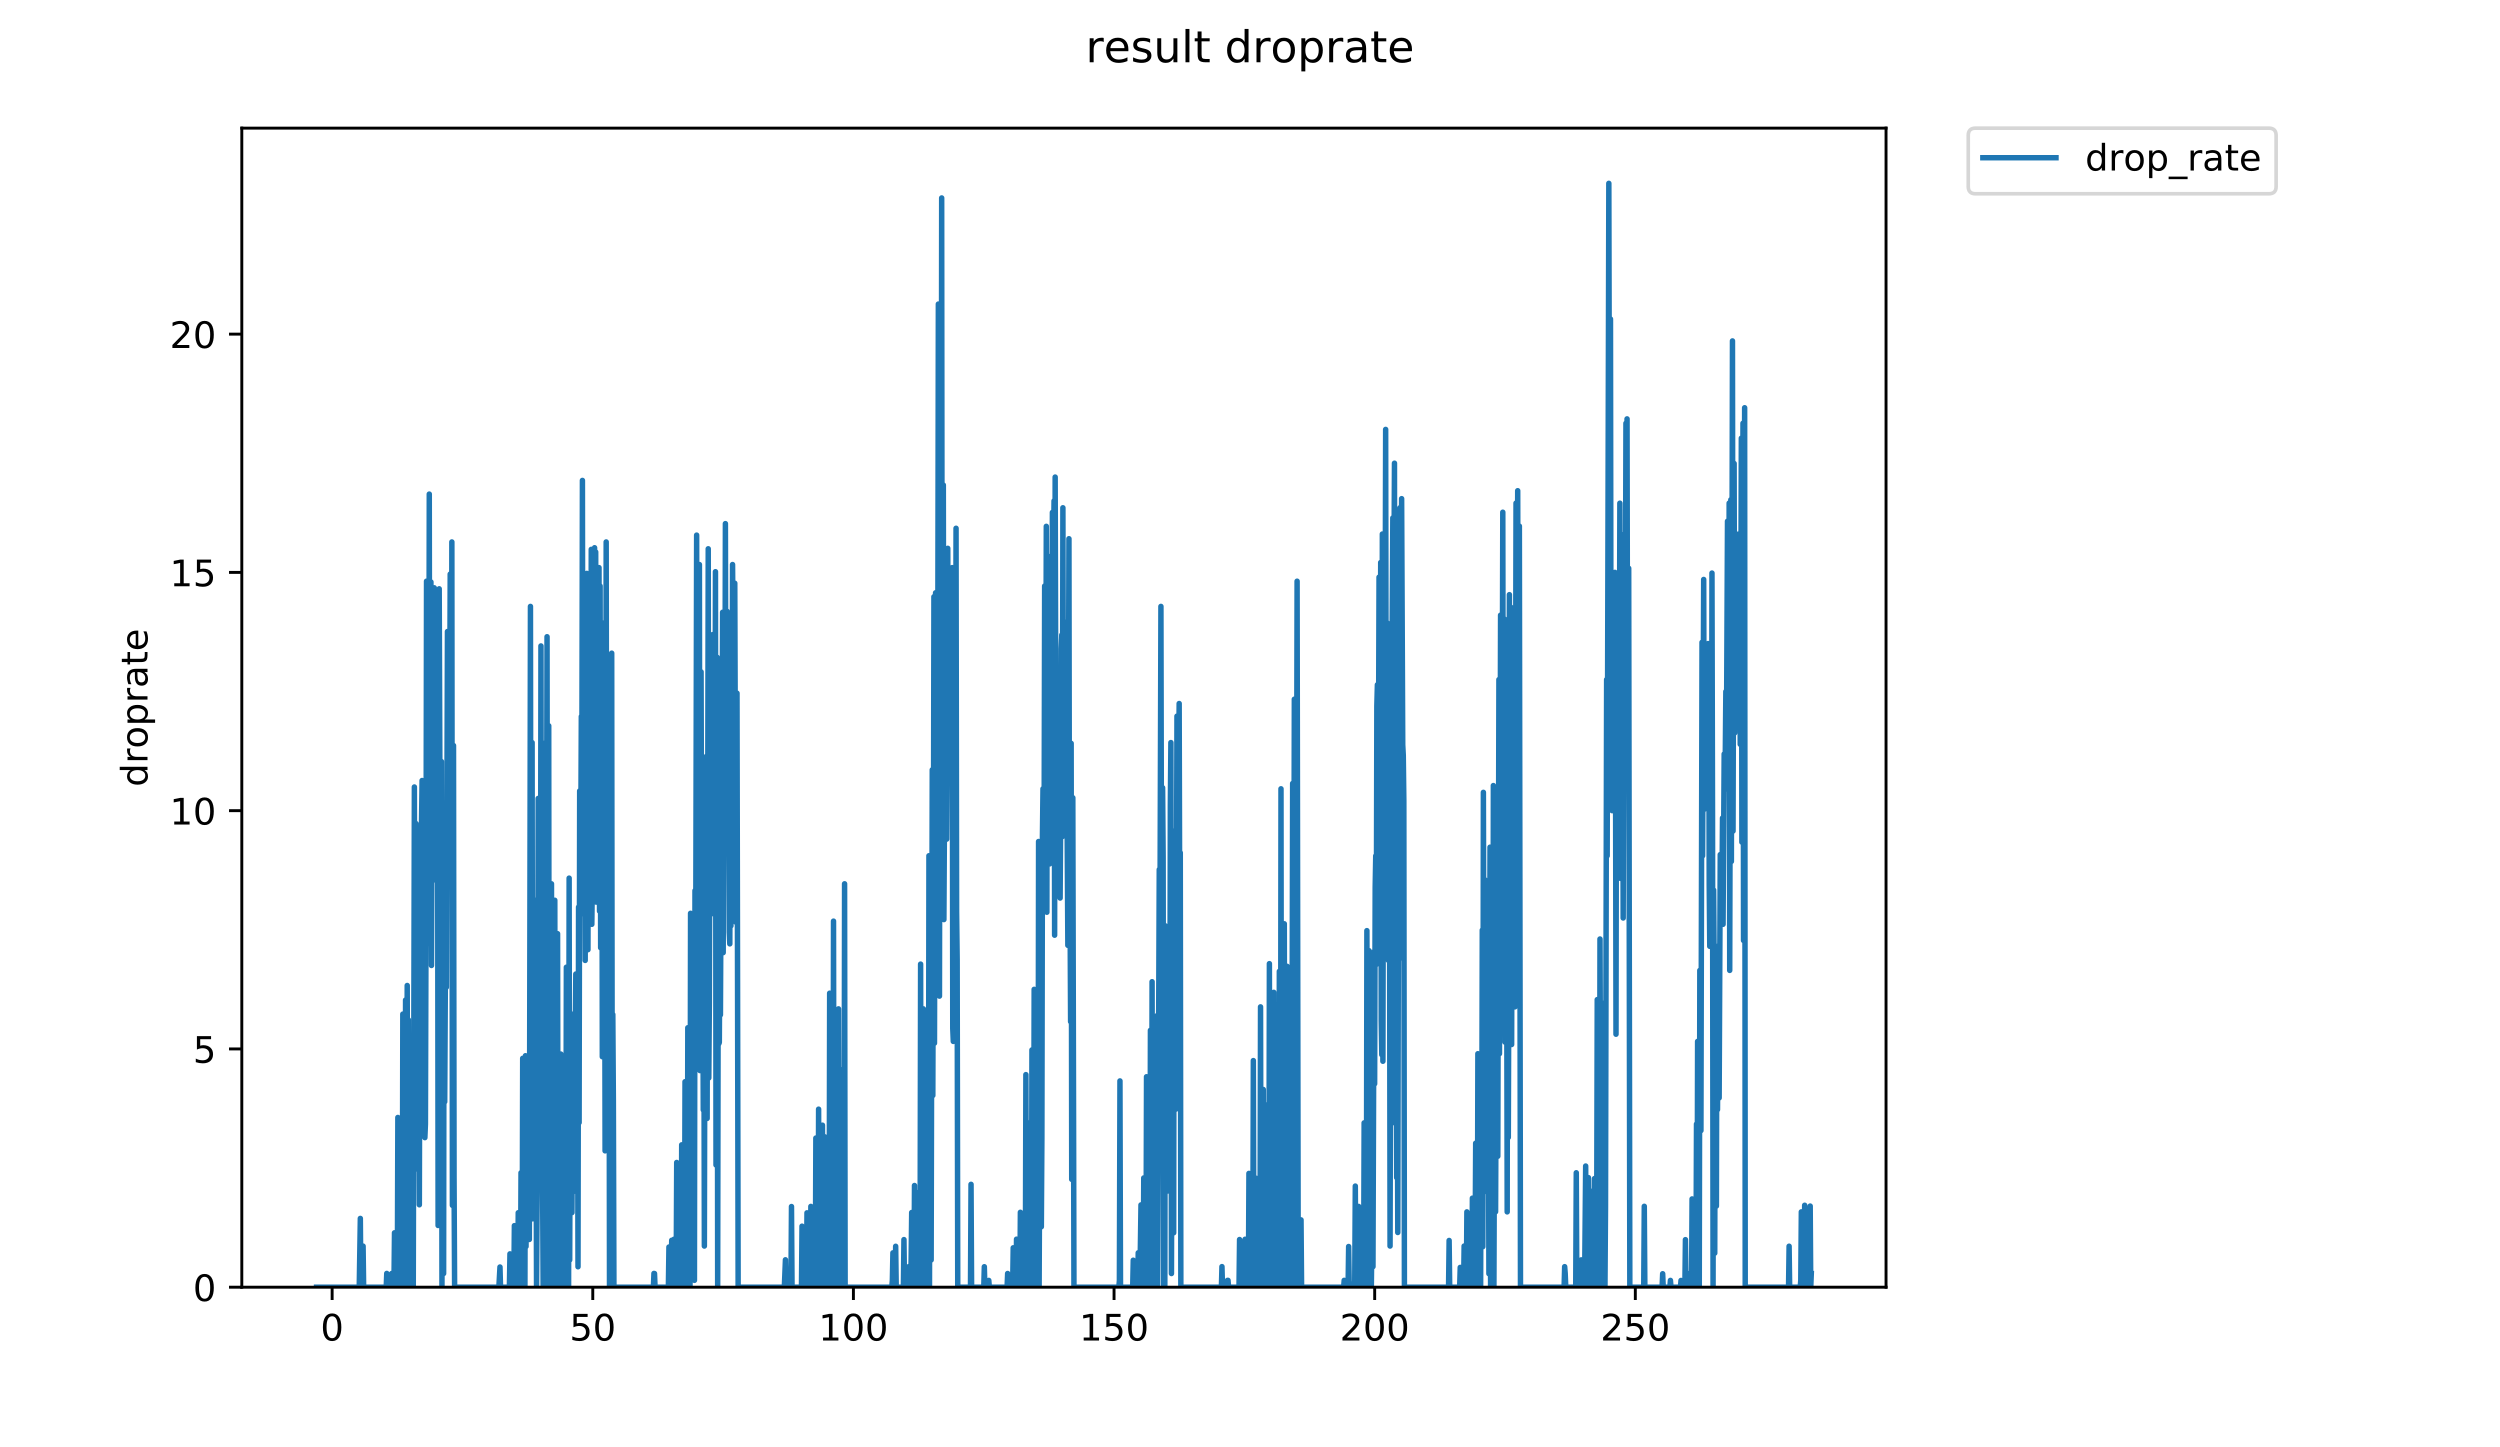 <?xml version="1.0" encoding="utf-8" standalone="no"?>
<!DOCTYPE svg PUBLIC "-//W3C//DTD SVG 1.1//EN"
  "http://www.w3.org/Graphics/SVG/1.1/DTD/svg11.dtd">
<!-- Created with matplotlib (https://matplotlib.org/) -->
<svg height="396pt" version="1.1" viewBox="0 0 684 396" width="684pt" xmlns="http://www.w3.org/2000/svg" xmlns:xlink="http://www.w3.org/1999/xlink">
 <defs>
  <style type="text/css">
*{stroke-linecap:butt;stroke-linejoin:round;}
  </style>
 </defs>
 <g id="figure_1">
  <g id="patch_1">
   <path d="M 0 396 
L 684 396 
L 684 0 
L 0 0 
z
" style="fill:#ffffff;"/>
  </g>
  <g id="axes_1">
   <g id="patch_2">
    <path d="M 66.159 352.174 
L 516.019 352.174 
L 516.019 35.062 
L 66.159 35.062 
z
" style="fill:#ffffff;"/>
   </g>
   <g id="matplotlib.axis_1">
    <g id="xtick_1">
     <g id="line2d_1">
      <defs>
       <path d="M 0 0 
L 0 3.5 
" id="mad76f41be4" style="stroke:#000000;stroke-width:0.8;"/>
      </defs>
      <g>
       <use style="stroke:#000000;stroke-width:0.8;" x="90.872" xlink:href="#mad76f41be4" y="352.174"/>
      </g>
     </g>
     <g id="text_1">
      <!-- 0 -->
      <defs>
       <path d="M 31.781 66.406 
Q 24.172 66.406 20.328 58.906 
Q 16.5 51.422 16.5 36.375 
Q 16.5 21.391 20.328 13.891 
Q 24.172 6.391 31.781 6.391 
Q 39.453 6.391 43.281 13.891 
Q 47.125 21.391 47.125 36.375 
Q 47.125 51.422 43.281 58.906 
Q 39.453 66.406 31.781 66.406 
z
M 31.781 74.219 
Q 44.047 74.219 50.516 64.516 
Q 56.984 54.828 56.984 36.375 
Q 56.984 17.969 50.516 8.266 
Q 44.047 -1.422 31.781 -1.422 
Q 19.531 -1.422 13.062 8.266 
Q 6.594 17.969 6.594 36.375 
Q 6.594 54.828 13.062 64.516 
Q 19.531 74.219 31.781 74.219 
z
" id="DejaVuSans-48"/>
      </defs>
      <g transform="translate(87.691 366.773)scale(0.1 -0.1)">
       <use xlink:href="#DejaVuSans-48"/>
      </g>
     </g>
    </g>
    <g id="xtick_2">
     <g id="line2d_2">
      <g>
       <use style="stroke:#000000;stroke-width:0.8;" x="162.183" xlink:href="#mad76f41be4" y="352.174"/>
      </g>
     </g>
     <g id="text_2">
      <!-- 50 -->
      <defs>
       <path d="M 10.797 72.906 
L 49.516 72.906 
L 49.516 64.594 
L 19.828 64.594 
L 19.828 46.734 
Q 21.969 47.469 24.109 47.828 
Q 26.266 48.188 28.422 48.188 
Q 40.625 48.188 47.75 41.5 
Q 54.891 34.812 54.891 23.391 
Q 54.891 11.625 47.562 5.094 
Q 40.234 -1.422 26.906 -1.422 
Q 22.312 -1.422 17.547 -0.641 
Q 12.797 0.141 7.719 1.703 
L 7.719 11.625 
Q 12.109 9.234 16.797 8.062 
Q 21.484 6.891 26.703 6.891 
Q 35.156 6.891 40.078 11.328 
Q 45.016 15.766 45.016 23.391 
Q 45.016 31 40.078 35.438 
Q 35.156 39.891 26.703 39.891 
Q 22.75 39.891 18.812 39.016 
Q 14.891 38.141 10.797 36.281 
z
" id="DejaVuSans-53"/>
      </defs>
      <g transform="translate(155.82 366.773)scale(0.1 -0.1)">
       <use xlink:href="#DejaVuSans-53"/>
       <use x="63.623" xlink:href="#DejaVuSans-48"/>
      </g>
     </g>
    </g>
    <g id="xtick_3">
     <g id="line2d_3">
      <g>
       <use style="stroke:#000000;stroke-width:0.8;" x="233.493" xlink:href="#mad76f41be4" y="352.174"/>
      </g>
     </g>
     <g id="text_3">
      <!-- 100 -->
      <defs>
       <path d="M 12.406 8.297 
L 28.516 8.297 
L 28.516 63.922 
L 10.984 60.406 
L 10.984 69.391 
L 28.422 72.906 
L 38.281 72.906 
L 38.281 8.297 
L 54.391 8.297 
L 54.391 0 
L 12.406 0 
z
" id="DejaVuSans-49"/>
      </defs>
      <g transform="translate(223.949 366.773)scale(0.1 -0.1)">
       <use xlink:href="#DejaVuSans-49"/>
       <use x="63.623" xlink:href="#DejaVuSans-48"/>
       <use x="127.246" xlink:href="#DejaVuSans-48"/>
      </g>
     </g>
    </g>
    <g id="xtick_4">
     <g id="line2d_4">
      <g>
       <use style="stroke:#000000;stroke-width:0.8;" x="304.803" xlink:href="#mad76f41be4" y="352.174"/>
      </g>
     </g>
     <g id="text_4">
      <!-- 150 -->
      <g transform="translate(295.259 366.773)scale(0.1 -0.1)">
       <use xlink:href="#DejaVuSans-49"/>
       <use x="63.623" xlink:href="#DejaVuSans-53"/>
       <use x="127.246" xlink:href="#DejaVuSans-48"/>
      </g>
     </g>
    </g>
    <g id="xtick_5">
     <g id="line2d_5">
      <g>
       <use style="stroke:#000000;stroke-width:0.8;" x="376.113" xlink:href="#mad76f41be4" y="352.174"/>
      </g>
     </g>
     <g id="text_5">
      <!-- 200 -->
      <defs>
       <path d="M 19.188 8.297 
L 53.609 8.297 
L 53.609 0 
L 7.328 0 
L 7.328 8.297 
Q 12.938 14.109 22.625 23.891 
Q 32.328 33.688 34.812 36.531 
Q 39.547 41.844 41.422 45.531 
Q 43.312 49.219 43.312 52.781 
Q 43.312 58.594 39.234 62.25 
Q 35.156 65.922 28.609 65.922 
Q 23.969 65.922 18.812 64.312 
Q 13.672 62.703 7.812 59.422 
L 7.812 69.391 
Q 13.766 71.781 18.938 73 
Q 24.125 74.219 28.422 74.219 
Q 39.75 74.219 46.484 68.547 
Q 53.219 62.891 53.219 53.422 
Q 53.219 48.922 51.531 44.891 
Q 49.859 40.875 45.406 35.406 
Q 44.188 33.984 37.641 27.219 
Q 31.109 20.453 19.188 8.297 
z
" id="DejaVuSans-50"/>
      </defs>
      <g transform="translate(366.57 366.773)scale(0.1 -0.1)">
       <use xlink:href="#DejaVuSans-50"/>
       <use x="63.623" xlink:href="#DejaVuSans-48"/>
       <use x="127.246" xlink:href="#DejaVuSans-48"/>
      </g>
     </g>
    </g>
    <g id="xtick_6">
     <g id="line2d_6">
      <g>
       <use style="stroke:#000000;stroke-width:0.8;" x="447.424" xlink:href="#mad76f41be4" y="352.174"/>
      </g>
     </g>
     <g id="text_6">
      <!-- 250 -->
      <g transform="translate(437.88 366.773)scale(0.1 -0.1)">
       <use xlink:href="#DejaVuSans-50"/>
       <use x="63.623" xlink:href="#DejaVuSans-53"/>
       <use x="127.246" xlink:href="#DejaVuSans-48"/>
      </g>
     </g>
    </g>
   </g>
   <g id="matplotlib.axis_2">
    <g id="ytick_1">
     <g id="line2d_7">
      <defs>
       <path d="M 0 0 
L -3.5 0 
" id="m92da57201c" style="stroke:#000000;stroke-width:0.8;"/>
      </defs>
      <g>
       <use style="stroke:#000000;stroke-width:0.8;" x="66.159" xlink:href="#m92da57201c" y="352.174"/>
      </g>
     </g>
     <g id="text_7">
      <!-- 0 -->
      <g transform="translate(52.796 355.973)scale(0.1 -0.1)">
       <use xlink:href="#DejaVuSans-48"/>
      </g>
     </g>
    </g>
    <g id="ytick_2">
     <g id="line2d_8">
      <g>
       <use style="stroke:#000000;stroke-width:0.8;" x="66.159" xlink:href="#m92da57201c" y="286.984"/>
      </g>
     </g>
     <g id="text_8">
      <!-- 5 -->
      <g transform="translate(52.796 290.783)scale(0.1 -0.1)">
       <use xlink:href="#DejaVuSans-53"/>
      </g>
     </g>
    </g>
    <g id="ytick_3">
     <g id="line2d_9">
      <g>
       <use style="stroke:#000000;stroke-width:0.8;" x="66.159" xlink:href="#m92da57201c" y="221.794"/>
      </g>
     </g>
     <g id="text_9">
      <!-- 10 -->
      <g transform="translate(46.434 225.593)scale(0.1 -0.1)">
       <use xlink:href="#DejaVuSans-49"/>
       <use x="63.623" xlink:href="#DejaVuSans-48"/>
      </g>
     </g>
    </g>
    <g id="ytick_4">
     <g id="line2d_10">
      <g>
       <use style="stroke:#000000;stroke-width:0.8;" x="66.159" xlink:href="#m92da57201c" y="156.604"/>
      </g>
     </g>
     <g id="text_10">
      <!-- 15 -->
      <g transform="translate(46.434 160.403)scale(0.1 -0.1)">
       <use xlink:href="#DejaVuSans-49"/>
       <use x="63.623" xlink:href="#DejaVuSans-53"/>
      </g>
     </g>
    </g>
    <g id="ytick_5">
     <g id="line2d_11">
      <g>
       <use style="stroke:#000000;stroke-width:0.8;" x="66.159" xlink:href="#m92da57201c" y="91.413"/>
      </g>
     </g>
     <g id="text_11">
      <!-- 20 -->
      <g transform="translate(46.434 95.213)scale(0.1 -0.1)">
       <use xlink:href="#DejaVuSans-50"/>
       <use x="63.623" xlink:href="#DejaVuSans-48"/>
      </g>
     </g>
    </g>
    <g id="text_12">
     <!-- droprate -->
     <defs>
      <path d="M 45.406 46.391 
L 45.406 75.984 
L 54.391 75.984 
L 54.391 0 
L 45.406 0 
L 45.406 8.203 
Q 42.578 3.328 38.25 0.953 
Q 33.938 -1.422 27.875 -1.422 
Q 17.969 -1.422 11.734 6.484 
Q 5.516 14.406 5.516 27.297 
Q 5.516 40.188 11.734 48.094 
Q 17.969 56 27.875 56 
Q 33.938 56 38.25 53.625 
Q 42.578 51.266 45.406 46.391 
z
M 14.797 27.297 
Q 14.797 17.391 18.875 11.75 
Q 22.953 6.109 30.078 6.109 
Q 37.203 6.109 41.297 11.75 
Q 45.406 17.391 45.406 27.297 
Q 45.406 37.203 41.297 42.844 
Q 37.203 48.484 30.078 48.484 
Q 22.953 48.484 18.875 42.844 
Q 14.797 37.203 14.797 27.297 
z
" id="DejaVuSans-100"/>
      <path d="M 41.109 46.297 
Q 39.594 47.172 37.812 47.578 
Q 36.031 48 33.891 48 
Q 26.266 48 22.188 43.047 
Q 18.109 38.094 18.109 28.812 
L 18.109 0 
L 9.078 0 
L 9.078 54.688 
L 18.109 54.688 
L 18.109 46.188 
Q 20.953 51.172 25.484 53.578 
Q 30.031 56 36.531 56 
Q 37.453 56 38.578 55.875 
Q 39.703 55.766 41.062 55.516 
z
" id="DejaVuSans-114"/>
      <path d="M 30.609 48.391 
Q 23.391 48.391 19.188 42.75 
Q 14.984 37.109 14.984 27.297 
Q 14.984 17.484 19.156 11.844 
Q 23.344 6.203 30.609 6.203 
Q 37.797 6.203 41.984 11.859 
Q 46.188 17.531 46.188 27.297 
Q 46.188 37.016 41.984 42.703 
Q 37.797 48.391 30.609 48.391 
z
M 30.609 56 
Q 42.328 56 49.016 48.375 
Q 55.719 40.766 55.719 27.297 
Q 55.719 13.875 49.016 6.219 
Q 42.328 -1.422 30.609 -1.422 
Q 18.844 -1.422 12.172 6.219 
Q 5.516 13.875 5.516 27.297 
Q 5.516 40.766 12.172 48.375 
Q 18.844 56 30.609 56 
z
" id="DejaVuSans-111"/>
      <path d="M 18.109 8.203 
L 18.109 -20.797 
L 9.078 -20.797 
L 9.078 54.688 
L 18.109 54.688 
L 18.109 46.391 
Q 20.953 51.266 25.266 53.625 
Q 29.594 56 35.594 56 
Q 45.562 56 51.781 48.094 
Q 58.016 40.188 58.016 27.297 
Q 58.016 14.406 51.781 6.484 
Q 45.562 -1.422 35.594 -1.422 
Q 29.594 -1.422 25.266 0.953 
Q 20.953 3.328 18.109 8.203 
z
M 48.688 27.297 
Q 48.688 37.203 44.609 42.844 
Q 40.531 48.484 33.406 48.484 
Q 26.266 48.484 22.188 42.844 
Q 18.109 37.203 18.109 27.297 
Q 18.109 17.391 22.188 11.75 
Q 26.266 6.109 33.406 6.109 
Q 40.531 6.109 44.609 11.75 
Q 48.688 17.391 48.688 27.297 
z
" id="DejaVuSans-112"/>
      <path d="M 34.281 27.484 
Q 23.391 27.484 19.188 25 
Q 14.984 22.516 14.984 16.5 
Q 14.984 11.719 18.141 8.906 
Q 21.297 6.109 26.703 6.109 
Q 34.188 6.109 38.703 11.406 
Q 43.219 16.703 43.219 25.484 
L 43.219 27.484 
z
M 52.203 31.203 
L 52.203 0 
L 43.219 0 
L 43.219 8.297 
Q 40.141 3.328 35.547 0.953 
Q 30.953 -1.422 24.312 -1.422 
Q 15.922 -1.422 10.953 3.297 
Q 6 8.016 6 15.922 
Q 6 25.141 12.172 29.828 
Q 18.359 34.516 30.609 34.516 
L 43.219 34.516 
L 43.219 35.406 
Q 43.219 41.609 39.141 45 
Q 35.062 48.391 27.688 48.391 
Q 23 48.391 18.547 47.266 
Q 14.109 46.141 10.016 43.891 
L 10.016 52.203 
Q 14.938 54.109 19.578 55.047 
Q 24.219 56 28.609 56 
Q 40.484 56 46.344 49.844 
Q 52.203 43.703 52.203 31.203 
z
" id="DejaVuSans-97"/>
      <path d="M 18.312 70.219 
L 18.312 54.688 
L 36.812 54.688 
L 36.812 47.703 
L 18.312 47.703 
L 18.312 18.016 
Q 18.312 11.328 20.141 9.422 
Q 21.969 7.516 27.594 7.516 
L 36.812 7.516 
L 36.812 0 
L 27.594 0 
Q 17.188 0 13.234 3.875 
Q 9.281 7.766 9.281 18.016 
L 9.281 47.703 
L 2.688 47.703 
L 2.688 54.688 
L 9.281 54.688 
L 9.281 70.219 
z
" id="DejaVuSans-116"/>
      <path d="M 56.203 29.594 
L 56.203 25.203 
L 14.891 25.203 
Q 15.484 15.922 20.484 11.062 
Q 25.484 6.203 34.422 6.203 
Q 39.594 6.203 44.453 7.469 
Q 49.312 8.734 54.109 11.281 
L 54.109 2.781 
Q 49.266 0.734 44.188 -0.344 
Q 39.109 -1.422 33.891 -1.422 
Q 20.797 -1.422 13.156 6.188 
Q 5.516 13.812 5.516 26.812 
Q 5.516 40.234 12.766 48.109 
Q 20.016 56 32.328 56 
Q 43.359 56 49.781 48.891 
Q 56.203 41.797 56.203 29.594 
z
M 47.219 32.234 
Q 47.125 39.594 43.094 43.984 
Q 39.062 48.391 32.422 48.391 
Q 24.906 48.391 20.391 44.141 
Q 15.875 39.891 15.188 32.172 
z
" id="DejaVuSans-101"/>
     </defs>
     <g transform="translate(40.354 215.236)rotate(-90)scale(0.1 -0.1)">
      <use xlink:href="#DejaVuSans-100"/>
      <use x="63.477" xlink:href="#DejaVuSans-114"/>
      <use x="104.559" xlink:href="#DejaVuSans-111"/>
      <use x="165.74" xlink:href="#DejaVuSans-112"/>
      <use x="229.217" xlink:href="#DejaVuSans-114"/>
      <use x="270.33" xlink:href="#DejaVuSans-97"/>
      <use x="331.609" xlink:href="#DejaVuSans-116"/>
      <use x="370.818" xlink:href="#DejaVuSans-101"/>
     </g>
    </g>
   </g>
   <g id="line2d_12">
    <path clip-path="url(#p22901d4801)" d="M 86.607 352.174 
L 98.288 352.174 
L 98.587 333.36 
L 98.741 352.174 
L 99.04 352.174 
L 99.19 348.411 
L 99.34 340.934 
L 99.491 352.174 
L 105.668 352.174 
L 105.817 348.411 
L 105.967 352.174 
L 106.269 352.174 
L 106.419 350.293 
L 106.569 352.174 
L 107.021 352.174 
L 107.171 348.433 
L 107.322 348.422 
L 107.474 352.174 
L 107.783 352.174 
L 107.934 337.295 
L 108.087 352.174 
L 108.703 352.174 
L 108.853 305.742 
L 109.003 352.174 
L 109.454 352.174 
L 109.606 322.584 
L 109.908 352.174 
L 110.058 352.174 
L 110.209 277.458 
L 110.36 352.174 
L 110.511 303.608 
L 110.662 316.735 
L 110.812 352.174 
L 110.963 273.609 
L 111.113 352.174 
L 111.263 337.231 
L 111.414 269.631 
L 111.564 352.174 
L 111.715 279.011 
L 111.864 350.301 
L 112.165 316.531 
L 112.316 301.885 
L 112.466 346.546 
L 112.617 344.724 
L 112.769 318.6 
L 112.919 352.174 
L 113.07 352.174 
L 113.373 215.321 
L 113.53 319.937 
L 113.832 225.338 
L 113.982 312.779 
L 114.132 312.779 
L 114.432 279.116 
L 114.582 279.116 
L 114.732 329.63 
L 114.883 264.13 
L 115.033 297.927 
L 115.184 292.401 
L 115.336 224.387 
L 115.486 213.551 
L 115.637 288.665 
L 115.787 236.031 
L 115.938 301.813 
L 116.244 311.256 
L 116.395 307.536 
L 116.547 255.458 
L 116.698 159.018 
L 116.848 215.425 
L 117.149 193.174 
L 117.3 230.586 
L 117.45 135.185 
L 117.6 258.24 
L 117.901 159.226 
L 118.055 264.154 
L 118.357 181.95 
L 118.508 198.24 
L 118.659 185.452 
L 118.809 160.825 
L 118.959 205.848 
L 119.109 166.985 
L 119.413 240.896 
L 119.565 190.821 
L 119.716 207.1 
L 119.866 335.29 
L 120.167 161.099 
L 120.467 244.935 
L 120.618 277.564 
L 120.768 208.345 
L 120.919 352.174 
L 121.07 235.864 
L 121.22 256.637 
L 121.37 348.438 
L 121.52 224.608 
L 121.67 301.45 
L 121.971 245.55 
L 122.122 270.104 
L 122.425 172.786 
L 122.577 233.647 
L 122.727 195.044 
L 122.877 192.486 
L 123.027 200.001 
L 123.177 157.073 
L 123.327 222.545 
L 123.477 235.696 
L 123.628 148.279 
L 123.778 329.791 
L 124.079 203.972 
L 124.229 322.159 
L 124.379 352.174 
L 136.489 352.174 
L 136.794 346.657 
L 136.945 352.174 
L 139.369 352.174 
L 139.524 343.057 
L 139.676 352.174 
L 140.582 352.174 
L 140.733 335.339 
L 141.036 352.174 
L 141.638 352.174 
L 141.791 331.802 
L 141.944 352.174 
L 142.4 352.174 
L 142.552 320.868 
L 142.704 352.174 
L 142.855 352.174 
L 143.008 289.562 
L 143.16 348.46 
L 143.314 352.174 
L 143.616 352.174 
L 143.767 288.847 
L 143.919 341.046 
L 144.224 307.726 
L 144.374 314.869 
L 144.525 313.004 
L 144.676 320.556 
L 144.827 339.117 
L 145.131 165.916 
L 145.282 300.096 
L 145.584 203.168 
L 145.734 333.468 
L 146.036 256.911 
L 146.19 330.169 
L 146.341 246.31 
L 146.492 333.601 
L 146.644 294.762 
L 146.795 352.174 
L 147.096 305.476 
L 147.248 218.451 
L 147.398 297.692 
L 147.701 225.88 
L 147.851 288.574 
L 148.004 176.733 
L 148.156 307.789 
L 148.307 298.159 
L 148.608 352.174 
L 148.76 283.455 
L 148.914 352.174 
L 149.22 203.272 
L 149.37 238.231 
L 149.522 246.61 
L 149.672 174.212 
L 149.824 324.315 
L 150.13 198.57 
L 150.281 352.174 
L 150.431 296.056 
L 150.583 309.396 
L 150.733 352.174 
L 150.884 241.809 
L 151.034 352.174 
L 151.185 333.575 
L 151.336 294.102 
L 151.492 352.174 
L 151.642 352.174 
L 151.793 246.31 
L 151.943 352.174 
L 152.094 352.174 
L 152.246 342.888 
L 152.397 352.174 
L 152.549 255.458 
L 152.699 352.174 
L 153.149 352.174 
L 153.449 288.391 
L 153.6 352.174 
L 154.054 352.174 
L 154.206 306.005 
L 154.359 352.174 
L 154.508 310.903 
L 154.658 352.174 
L 154.808 340.902 
L 154.959 264.633 
L 155.113 352.174 
L 155.264 315.029 
L 155.565 352.174 
L 155.716 240.26 
L 155.868 344.734 
L 156.022 293.576 
L 156.176 304.829 
L 156.329 291.745 
L 156.481 331.773 
L 156.633 300.171 
L 156.787 291.83 
L 157.088 325.948 
L 157.238 277.135 
L 157.389 284.929 
L 157.54 266.496 
L 157.692 294.599 
L 157.842 272.083 
L 157.993 281.193 
L 158.144 346.586 
L 158.296 248.167 
L 158.446 307.151 
L 158.598 216.4 
L 158.748 239.616 
L 158.898 230.933 
L 159.048 196.019 
L 159.199 210.618 
L 159.35 131.444 
L 159.502 250.024 
L 159.805 193.855 
L 159.955 208.138 
L 160.106 262.77 
L 160.256 211.273 
L 160.407 223.288 
L 160.558 156.883 
L 160.863 259.837 
L 161.014 200.873 
L 161.164 215.621 
L 161.314 205.848 
L 161.466 209.975 
L 161.617 225.338 
L 161.77 150.307 
L 161.92 252.89 
L 162.071 240.579 
L 162.224 208.128 
L 162.376 204.015 
L 162.676 149.86 
L 162.827 234.999 
L 162.979 151.016 
L 163.128 246.816 
L 163.28 197.58 
L 163.43 195.044 
L 163.581 208.551 
L 163.733 207.719 
L 163.885 155.303 
L 164.035 249.291 
L 164.186 160.329 
L 164.338 259.311 
L 164.487 228.181 
L 164.641 170.376 
L 164.793 289.117 
L 165.098 229.139 
L 165.25 276.35 
L 165.401 225.338 
L 165.551 314.869 
L 165.701 254.623 
L 165.852 148.279 
L 166.002 254.623 
L 166.152 250.871 
L 166.303 286.609 
L 166.453 288.847 
L 166.605 227.381 
L 166.758 352.174 
L 166.909 352.174 
L 167.061 226.059 
L 167.211 292.056 
L 167.362 178.707 
L 167.512 320.465 
L 167.663 277.564 
L 167.815 300.783 
L 167.968 352.174 
L 178.772 352.174 
L 178.921 348.411 
L 179.072 348.438 
L 179.222 352.174 
L 182.867 352.174 
L 183.021 341.187 
L 183.172 352.174 
L 183.475 352.174 
L 183.784 339.338 
L 183.934 352.174 
L 184.237 352.174 
L 184.387 339.061 
L 184.538 352.174 
L 184.989 352.174 
L 185.147 318.053 
L 185.298 352.174 
L 185.754 352.174 
L 185.904 320.283 
L 186.055 352.174 
L 186.359 352.174 
L 186.511 313.227 
L 186.663 352.174 
L 186.813 352.174 
L 186.964 344.692 
L 187.114 352.174 
L 187.266 352.174 
L 187.421 295.96 
L 187.576 352.174 
L 187.727 352.174 
L 187.878 305.61 
L 188.032 352.174 
L 188.182 281.193 
L 188.331 352.174 
L 188.483 352.174 
L 188.634 307.408 
L 188.785 352.174 
L 188.937 249.879 
L 189.089 350.327 
L 189.394 255.393 
L 189.545 309.335 
L 189.695 281.092 
L 189.997 350.301 
L 190.147 243.68 
L 190.299 281.396 
L 190.6 146.409 
L 190.751 243.835 
L 190.902 174.722 
L 191.053 240.579 
L 191.206 228.792 
L 191.357 154.459 
L 191.509 292.91 
L 191.662 291.489 
L 191.812 183.821 
L 192.113 292.229 
L 192.264 257.318 
L 192.415 303.678 
L 192.565 265.879 
L 192.715 340.918 
L 192.866 269.75 
L 193.017 251.738 
L 193.168 296.217 
L 193.319 206.893 
L 193.472 306.005 
L 193.774 150.15 
L 193.926 294.925 
L 194.078 274.501 
L 194.231 219.02 
L 194.383 243.216 
L 194.538 195.353 
L 194.689 250.024 
L 194.992 173.622 
L 195.143 240.099 
L 195.293 185.93 
L 195.597 237.351 
L 195.749 156.419 
L 195.9 318.743 
L 196.051 305.543 
L 196.202 179.832 
L 196.352 352.174 
L 196.502 260.515 
L 196.654 285.597 
L 196.806 285.217 
L 196.957 257.183 
L 197.108 277.671 
L 197.411 213.472 
L 197.562 206.685 
L 197.713 167.515 
L 197.864 260.646 
L 198.166 182.437 
L 198.317 214.343 
L 198.468 143.267 
L 198.619 212.081 
L 198.77 197.58 
L 198.92 167.251 
L 199.071 199.224 
L 199.221 202.312 
L 199.372 198.785 
L 199.523 255.043 
L 199.673 258.24 
L 199.823 193.174 
L 199.974 253.316 
L 200.275 227.024 
L 200.426 154.459 
L 200.577 173.111 
L 200.728 235.166 
L 200.881 207.924 
L 201.033 159.567 
L 201.337 252.308 
L 201.49 230.116 
L 201.642 189.66 
L 201.954 352.174 
L 214.594 352.174 
L 214.895 344.681 
L 215.045 352.174 
L 216.399 352.174 
L 216.55 330.11 
L 216.7 352.174 
L 219.283 352.174 
L 219.434 335.483 
L 219.585 352.174 
L 220.49 352.174 
L 220.64 350.304 
L 220.793 331.831 
L 220.943 352.174 
L 221.698 352.174 
L 221.851 330.076 
L 222.156 352.174 
L 222.459 352.174 
L 222.611 342.888 
L 222.762 352.174 
L 222.914 341.031 
L 223.065 352.174 
L 223.217 311.372 
L 223.367 352.174 
L 223.817 352.174 
L 223.968 303.469 
L 224.119 352.174 
L 224.871 352.174 
L 225.024 307.852 
L 225.174 352.174 
L 225.475 352.174 
L 225.626 311.021 
L 225.776 352.174 
L 226.238 352.174 
L 226.39 315.082 
L 226.542 352.174 
L 226.692 348.428 
L 226.843 352.174 
L 226.993 271.739 
L 227.143 352.174 
L 227.294 325.948 
L 227.445 326.135 
L 227.596 352.174 
L 227.897 352.174 
L 228.049 252.024 
L 228.199 352.174 
L 228.351 314.976 
L 228.502 352.174 
L 228.653 348.465 
L 228.804 309.396 
L 228.955 352.174 
L 229.107 331.744 
L 229.259 352.174 
L 229.411 276.026 
L 229.561 352.174 
L 229.711 310.962 
L 229.862 344.692 
L 230.013 292.657 
L 230.165 307.536 
L 230.315 295.976 
L 230.466 298.159 
L 230.618 311.372 
L 230.771 304.294 
L 230.924 352.174 
L 231.075 241.809 
L 231.226 352.174 
L 244 352.174 
L 244.15 350.295 
L 244.3 342.781 
L 244.45 352.174 
L 244.903 352.174 
L 245.054 340.983 
L 245.204 352.174 
L 247.17 352.174 
L 247.321 339.155 
L 247.475 352.174 
L 248.527 352.174 
L 248.677 346.53 
L 248.829 352.174 
L 249.133 352.174 
L 249.287 344.829 
L 249.438 331.744 
L 249.598 352.174 
L 250.053 352.174 
L 250.205 324.355 
L 250.357 352.174 
L 250.665 352.174 
L 250.816 331.715 
L 250.968 352.174 
L 251.119 335.435 
L 251.27 352.174 
L 251.422 326.172 
L 251.573 352.174 
L 251.724 352.174 
L 251.877 263.781 
L 252.029 350.317 
L 252.181 350.33 
L 252.333 316.836 
L 252.484 352.174 
L 252.635 276.026 
L 252.787 352.174 
L 252.938 352.174 
L 253.09 290.709 
L 253.241 324.236 
L 253.393 280.253 
L 253.545 352.174 
L 253.696 287.077 
L 253.999 352.174 
L 254.157 234.134 
L 254.308 352.174 
L 254.461 279.946 
L 254.763 344.734 
L 255.066 210.618 
L 255.216 299.722 
L 255.368 250.024 
L 255.52 163.271 
L 255.672 285.408 
L 255.974 162.191 
L 256.13 239.589 
L 256.281 182.68 
L 256.432 190.592 
L 256.583 178.209 
L 256.733 83.195 
L 257.037 272.538 
L 257.189 173.111 
L 257.34 251.738 
L 257.491 195.941 
L 257.642 54.162 
L 257.793 225.156 
L 258.095 132.704 
L 258.247 251.595 
L 258.398 225.519 
L 258.549 227.024 
L 258.851 156.141 
L 259.003 229.594 
L 259.154 204.609 
L 259.305 150.02 
L 259.457 199.878 
L 259.608 210.82 
L 259.76 192.676 
L 259.911 208.756 
L 260.062 163.785 
L 260.213 167.779 
L 260.37 213.126 
L 260.521 155.303 
L 260.672 281.396 
L 260.822 284.929 
L 260.973 196.692 
L 261.123 193.174 
L 261.273 254.764 
L 261.424 243.68 
L 261.575 144.538 
L 261.725 249.439 
L 261.879 262.566 
L 262.037 352.174 
L 265.526 352.174 
L 265.676 324.035 
L 265.827 352.174 
L 269.16 352.174 
L 269.312 346.578 
L 269.462 352.174 
L 270.378 352.174 
L 270.529 350.322 
L 270.682 352.174 
L 275.541 352.174 
L 275.691 348.433 
L 275.841 352.174 
L 277.059 352.174 
L 277.216 341.399 
L 277.52 352.174 
L 277.973 352.174 
L 278.123 339.042 
L 278.273 352.174 
L 279.025 352.174 
L 279.176 331.686 
L 279.327 352.174 
L 279.78 352.174 
L 279.929 350.293 
L 280.079 339.004 
L 280.23 352.174 
L 280.53 352.174 
L 280.681 294.019 
L 280.834 352.174 
L 280.984 352.174 
L 281.134 307.151 
L 281.284 320.328 
L 281.434 352.174 
L 281.584 352.174 
L 281.734 350.301 
L 281.885 307.151 
L 282.036 352.174 
L 282.188 352.174 
L 282.34 287.262 
L 282.491 342.861 
L 282.643 352.174 
L 282.795 335.53 
L 282.947 270.686 
L 283.1 352.174 
L 283.251 274.058 
L 283.553 352.174 
L 283.703 339.08 
L 283.853 352.174 
L 284.005 342.861 
L 284.155 230.236 
L 284.305 352.174 
L 284.605 282.863 
L 284.756 282.863 
L 284.909 335.647 
L 285.06 311.197 
L 285.211 228.715 
L 285.361 215.816 
L 285.663 232.799 
L 285.814 160.329 
L 286.115 208.138 
L 286.269 144.004 
L 286.42 249.586 
L 286.57 155.762 
L 286.721 219.171 
L 286.871 221.42 
L 287.028 152.282 
L 287.179 236.363 
L 287.479 166.452 
L 287.632 219.771 
L 287.937 140.189 
L 288.086 226.844 
L 288.238 151.303 
L 288.39 137.037 
L 288.542 255.87 
L 288.693 130.527 
L 288.996 240.42 
L 289.147 199.443 
L 289.298 198.785 
L 289.45 218.451 
L 289.599 190.84 
L 289.75 225.338 
L 289.9 202.096 
L 290.051 245.703 
L 290.201 222.918 
L 290.351 177.457 
L 290.506 173.721 
L 290.657 228.892 
L 290.807 138.926 
L 290.957 211.678 
L 291.109 218.641 
L 291.41 170.204 
L 291.711 224.791 
L 291.861 208.138 
L 292.164 258.644 
L 292.464 147.398 
L 292.615 256.774 
L 292.765 247.87 
L 292.917 279.534 
L 293.068 203.381 
L 293.221 322.668 
L 293.371 230.586 
L 293.522 218.26 
L 293.831 352.174 
L 306.114 352.174 
L 306.267 350.327 
L 306.419 295.741 
L 306.569 352.174 
L 309.908 352.174 
L 310.06 344.798 
L 310.213 352.174 
L 311.27 352.174 
L 311.42 342.767 
L 311.57 352.174 
L 311.723 352.174 
L 311.873 350.304 
L 312.174 329.662 
L 312.325 352.174 
L 312.78 352.174 
L 312.93 322.288 
L 313.082 352.174 
L 313.538 352.174 
L 313.689 294.599 
L 313.84 352.174 
L 313.992 352.174 
L 314.143 324.315 
L 314.294 352.174 
L 314.446 352.174 
L 314.605 350.393 
L 314.756 281.898 
L 314.909 352.174 
L 315.059 352.174 
L 315.211 268.597 
L 315.361 352.174 
L 315.512 339.155 
L 315.665 296.772 
L 315.816 352.174 
L 315.967 318.6 
L 316.117 350.304 
L 316.268 298.082 
L 316.419 352.174 
L 316.571 277.883 
L 316.721 352.174 
L 317.173 237.904 
L 317.323 267.755 
L 317.628 165.916 
L 317.779 240.579 
L 317.931 253.739 
L 318.084 215.515 
L 318.234 234.496 
L 318.385 352.174 
L 318.54 319.534 
L 318.693 352.174 
L 318.844 253.316 
L 318.995 318.743 
L 319.149 280.557 
L 319.3 322.415 
L 319.45 325.873 
L 319.753 257.183 
L 319.903 303.399 
L 320.053 303.608 
L 320.205 220.496 
L 320.356 203.168 
L 320.507 348.438 
L 320.811 246.31 
L 320.963 257.722 
L 321.114 337.295 
L 321.265 227.381 
L 321.717 303.469 
L 322.019 195.941 
L 322.321 273.834 
L 322.472 208.551 
L 322.622 192.486 
L 322.772 251.162 
L 322.924 233.309 
L 323.078 352.174 
L 334.176 352.174 
L 334.326 346.546 
L 334.476 352.174 
L 335.684 352.174 
L 335.836 350.314 
L 335.986 350.304 
L 336.137 352.174 
L 338.994 352.174 
L 339.145 339.136 
L 339.296 352.174 
L 340.348 352.174 
L 340.65 339.061 
L 340.801 352.174 
L 341.555 352.174 
L 341.709 321.044 
L 341.862 352.174 
L 342.614 352.174 
L 342.764 348.417 
L 342.914 290.178 
L 343.067 352.174 
L 343.523 352.174 
L 343.673 322.373 
L 343.825 352.174 
L 344.278 352.174 
L 344.429 348.444 
L 344.58 348.444 
L 344.73 352.174 
L 344.881 275.48 
L 345.031 352.174 
L 345.482 352.174 
L 345.633 298.082 
L 345.784 340.967 
L 345.939 352.174 
L 346.391 352.174 
L 346.543 302.312 
L 346.7 352.174 
L 346.852 331.889 
L 347.002 352.174 
L 347.152 352.174 
L 347.305 263.656 
L 347.455 352.174 
L 347.605 352.174 
L 347.755 275.48 
L 347.905 352.174 
L 348.055 320.283 
L 348.206 352.174 
L 348.356 352.174 
L 348.506 271.507 
L 348.656 352.174 
L 348.811 352.174 
L 348.963 318.933 
L 349.115 352.174 
L 349.269 274.939 
L 349.428 348.626 
L 349.578 352.174 
L 349.728 325.873 
L 349.878 352.174 
L 350.028 265.755 
L 350.178 350.295 
L 350.328 352.174 
L 350.478 215.816 
L 350.629 352.174 
L 350.93 301.668 
L 351.084 352.174 
L 351.235 352.174 
L 351.386 252.747 
L 351.536 352.174 
L 351.992 352.174 
L 352.142 264.382 
L 352.292 352.174 
L 352.444 285.312 
L 352.598 300.684 
L 352.754 335.989 
L 352.905 303.816 
L 353.057 352.174 
L 353.213 290.606 
L 353.367 352.174 
L 353.671 214.343 
L 353.824 352.174 
L 354.128 191.303 
L 354.281 298.77 
L 354.432 219.931 
L 354.583 216.012 
L 354.734 232.799 
L 354.886 159.018 
L 355.194 352.174 
L 355.808 352.174 
L 355.96 333.759 
L 356.112 352.174 
L 367.622 352.174 
L 367.773 350.304 
L 367.923 352.174 
L 368.837 352.174 
L 368.989 341.046 
L 369.144 352.174 
L 370.507 352.174 
L 370.659 350.325 
L 370.812 324.512 
L 370.964 352.174 
L 371.571 352.174 
L 371.723 330.076 
L 371.874 352.174 
L 372.327 352.174 
L 372.477 337.209 
L 372.628 352.174 
L 373.078 352.174 
L 373.229 307.215 
L 373.379 352.174 
L 373.679 314.655 
L 373.829 352.174 
L 373.979 254.623 
L 374.129 318.358 
L 374.278 312.722 
L 374.428 352.174 
L 374.578 260.119 
L 374.729 352.174 
L 374.886 341.369 
L 375.043 299.95 
L 375.193 352.174 
L 375.343 339.061 
L 375.494 265.879 
L 375.644 346.562 
L 375.944 260.383 
L 376.097 296.535 
L 376.251 242.764 
L 376.401 234.157 
L 376.551 263.876 
L 376.702 193.174 
L 376.854 187.347 
L 377.004 255.182 
L 377.306 157.911 
L 377.456 250.725 
L 377.758 153.891 
L 377.909 279.326 
L 378.059 288.574 
L 378.209 146.113 
L 378.36 290.356 
L 378.66 146.113 
L 378.811 243.68 
L 379.113 117.489 
L 379.263 211.678 
L 379.414 223.472 
L 379.564 170.466 
L 379.868 262.77 
L 380.018 213.75 
L 380.17 236.859 
L 380.32 340.918 
L 380.625 219.396 
L 381.077 141.703 
L 381.227 146.409 
L 381.377 157.632 
L 381.528 126.733 
L 381.679 307.28 
L 381.98 266.127 
L 382.13 322.202 
L 382.281 286.891 
L 382.432 337.209 
L 382.734 184.781 
L 382.884 262.257 
L 383.035 138.926 
L 383.186 178.707 
L 383.336 187.562 
L 383.486 136.437 
L 383.786 203.758 
L 383.937 206.685 
L 384.088 219.171 
L 384.244 352.174 
L 396.327 352.174 
L 396.482 339.392 
L 396.635 352.174 
L 399.363 352.174 
L 399.519 346.764 
L 399.674 348.547 
L 399.829 352.174 
L 400.437 352.174 
L 400.587 340.918 
L 400.738 352.174 
L 401.188 352.174 
L 401.338 331.568 
L 401.488 352.174 
L 401.941 352.174 
L 402.092 344.703 
L 402.242 352.174 
L 402.693 352.174 
L 402.844 327.822 
L 403.144 352.174 
L 403.295 342.848 
L 403.445 348.428 
L 403.595 340.918 
L 403.745 312.779 
L 403.896 352.174 
L 404.196 352.174 
L 404.346 288.299 
L 404.496 348.417 
L 404.647 331.715 
L 404.799 352.174 
L 404.949 288.483 
L 405.099 352.174 
L 405.249 290.356 
L 405.399 322.159 
L 405.549 254.483 
L 405.702 341.094 
L 405.854 216.786 
L 406.006 283.941 
L 406.157 279.43 
L 406.309 240.738 
L 406.46 300.022 
L 406.611 311.139 
L 406.761 285.025 
L 406.912 318.6 
L 407.065 326.209 
L 407.216 304.022 
L 407.369 348.486 
L 407.674 231.795 
L 407.825 352.174 
L 407.976 344.703 
L 408.129 274.939 
L 408.279 290.533 
L 408.432 320.779 
L 408.584 214.932 
L 408.735 352.174 
L 408.886 307.6 
L 409.038 311.197 
L 409.188 331.538 
L 409.487 258.24 
L 409.796 316.355 
L 410.103 185.93 
L 410.253 288.299 
L 410.557 168.304 
L 410.708 212.68 
L 410.86 214.343 
L 411.012 197.267 
L 411.163 140.143 
L 411.314 242.125 
L 411.465 251.595 
L 411.617 169.38 
L 411.768 285.121 
L 411.918 284.833 
L 412.069 177.959 
L 412.369 331.568 
L 412.519 200.22 
L 412.671 311.197 
L 412.821 266.003 
L 412.971 162.7 
L 413.121 260.251 
L 413.274 256.279 
L 413.427 166.18 
L 413.579 285.785 
L 413.88 178.707 
L 414.03 245.397 
L 414.333 167.499 
L 414.483 275.48 
L 414.786 137.648 
L 414.939 202.799 
L 415.091 178.58 
L 415.244 134.258 
L 415.396 213.472 
L 415.549 215.901 
L 415.699 143.941 
L 416.002 352.174 
L 427.94 352.174 
L 428.09 346.562 
L 428.241 348.444 
L 428.392 352.174 
L 431.117 352.174 
L 431.27 320.868 
L 431.421 352.174 
L 432.475 352.174 
L 432.626 344.703 
L 432.931 352.174 
L 433.535 352.174 
L 433.839 319.027 
L 433.989 352.174 
L 434.441 352.174 
L 434.591 322.202 
L 434.743 352.174 
L 435.043 352.174 
L 435.193 325.91 
L 435.343 352.174 
L 435.493 340.902 
L 435.642 352.174 
L 435.793 333.441 
L 435.945 339.21 
L 436.097 352.174 
L 436.248 322.458 
L 436.399 352.174 
L 436.703 328.2 
L 436.853 335.387 
L 437.003 273.496 
L 437.154 340.934 
L 437.304 335.315 
L 437.454 277.027 
L 437.605 352.174 
L 437.755 256.911 
L 438.056 340.967 
L 438.207 279.221 
L 438.359 352.174 
L 438.509 340.951 
L 438.662 274.501 
L 438.812 312.948 
L 438.965 313.447 
L 439.116 352.174 
L 439.269 330.045 
L 439.572 185.93 
L 439.722 234.157 
L 440.176 50.163 
L 440.478 191.534 
L 440.627 87.28 
L 440.777 197.9 
L 440.927 217.104 
L 441.079 221.794 
L 441.381 204.185 
L 441.534 174.549 
L 441.685 219.171 
L 441.836 156.604 
L 441.987 191.763 
L 442.137 282.962 
L 442.29 182.273 
L 442.591 224.974 
L 442.894 187.562 
L 443.045 195.044 
L 443.195 137.671 
L 443.349 240.315 
L 443.499 146.113 
L 443.649 209.394 
L 443.799 217.104 
L 443.952 176.484 
L 444.102 251.162 
L 444.404 151.303 
L 444.557 194.531 
L 444.707 171.504 
L 444.858 115.801 
L 445.01 215.515 
L 445.16 114.609 
L 445.311 202.527 
L 445.461 164.576 
L 445.611 155.48 
L 445.919 352.174 
L 449.724 352.174 
L 449.876 330.045 
L 450.029 352.174 
L 454.752 352.174 
L 454.905 348.496 
L 455.056 352.174 
L 456.876 352.174 
L 457.027 350.317 
L 457.18 352.174 
L 459.772 352.174 
L 459.925 350.335 
L 460.076 352.174 
L 460.982 352.174 
L 461.134 339.173 
L 461.285 352.174 
L 461.89 352.174 
L 462.041 348.475 
L 462.194 352.174 
L 462.8 352.174 
L 462.952 328.03 
L 463.103 352.174 
L 463.556 352.174 
L 463.707 333.522 
L 463.858 352.174 
L 464.009 352.174 
L 464.161 307.536 
L 464.313 352.174 
L 464.463 284.929 
L 464.615 322.373 
L 464.766 285.217 
L 464.919 352.174 
L 465.071 265.5 
L 465.373 309.335 
L 465.675 175.733 
L 465.826 234.157 
L 466.129 158.54 
L 466.281 221.425 
L 466.434 184.358 
L 466.587 193.578 
L 466.739 212.02 
L 466.89 185.691 
L 467.04 185.691 
L 467.19 177.457 
L 467.34 176.086 
L 467.491 176.841 
L 467.642 241.967 
L 467.793 258.912 
L 467.944 188.033 
L 468.245 256.499 
L 468.395 156.791 
L 468.544 222.545 
L 468.694 352.174 
L 468.845 243.524 
L 469.001 265.012 
L 469.151 342.861 
L 469.301 279.011 
L 469.604 329.982 
L 469.755 259.311 
L 469.906 303.608 
L 470.207 258.778 
L 470.36 300.392 
L 470.665 233.815 
L 470.817 250.314 
L 470.97 241.682 
L 471.127 244.124 
L 471.279 223.811 
L 471.429 252.89 
L 471.734 206.294 
L 471.887 216.093 
L 472.038 206.685 
L 472.19 189.199 
L 472.34 206.058 
L 472.643 142.601 
L 472.794 210.416 
L 472.945 202.741 
L 473.097 137.648 
L 473.249 265.5 
L 473.553 136.731 
L 473.703 235.696 
L 474.005 93.276 
L 474.156 227.381 
L 474.458 126.802 
L 474.61 200.526 
L 474.762 181.062 
L 474.913 146.017 
L 475.217 195.941 
L 475.368 161.147 
L 475.672 193.578 
L 475.974 146.017 
L 476.128 203.64 
L 476.279 177.342 
L 476.43 119.887 
L 476.58 230.411 
L 476.882 115.801 
L 477.033 257.318 
L 477.334 111.558 
L 477.491 352.174 
L 489.348 352.174 
L 489.499 340.967 
L 489.649 352.174 
L 492.543 352.174 
L 492.693 350.298 
L 492.843 331.568 
L 492.994 352.174 
L 493.455 352.174 
L 493.606 350.32 
L 493.757 329.759 
L 493.908 352.174 
L 494.21 352.174 
L 494.361 335.411 
L 494.513 352.174 
L 494.967 352.174 
L 495.117 333.548 
L 495.27 329.982 
L 495.421 352.174 
L 495.571 348.428 
L 495.571 348.428 
" style="fill:none;stroke:#1f77b4;stroke-linecap:square;stroke-width:1.5;"/>
   </g>
   <g id="patch_3">
    <path d="M 66.159 352.174 
L 66.159 35.062 
" style="fill:none;stroke:#000000;stroke-linecap:square;stroke-linejoin:miter;stroke-width:0.8;"/>
   </g>
   <g id="patch_4">
    <path d="M 516.019 352.174 
L 516.019 35.062 
" style="fill:none;stroke:#000000;stroke-linecap:square;stroke-linejoin:miter;stroke-width:0.8;"/>
   </g>
   <g id="patch_5">
    <path d="M 66.159 352.174 
L 516.019 352.174 
" style="fill:none;stroke:#000000;stroke-linecap:square;stroke-linejoin:miter;stroke-width:0.8;"/>
   </g>
   <g id="patch_6">
    <path d="M 66.159 35.062 
L 516.019 35.062 
" style="fill:none;stroke:#000000;stroke-linecap:square;stroke-linejoin:miter;stroke-width:0.8;"/>
   </g>
   <g id="legend_1">
    <g id="patch_7">
     <path d="M 540.512 53.019 
L 620.748 53.019 
Q 622.748 53.019 622.748 51.019 
L 622.748 37.062 
Q 622.748 35.062 620.748 35.062 
L 540.512 35.062 
Q 538.512 35.062 538.512 37.062 
L 538.512 51.019 
Q 538.512 53.019 540.512 53.019 
z
" style="fill:#ffffff;opacity:0.8;stroke:#cccccc;stroke-linejoin:miter;"/>
    </g>
    <g id="line2d_13">
     <path d="M 542.512 43.161 
L 562.512 43.161 
" style="fill:none;stroke:#1f77b4;stroke-linecap:square;stroke-width:1.5;"/>
    </g>
    <g id="line2d_14"/>
    <g id="text_13">
     <!-- drop_rate -->
     <defs>
      <path d="M 50.984 -16.609 
L 50.984 -23.578 
L -0.984 -23.578 
L -0.984 -16.609 
z
" id="DejaVuSans-95"/>
     </defs>
     <g transform="translate(570.512 46.661)scale(0.1 -0.1)">
      <use xlink:href="#DejaVuSans-100"/>
      <use x="63.477" xlink:href="#DejaVuSans-114"/>
      <use x="104.559" xlink:href="#DejaVuSans-111"/>
      <use x="165.74" xlink:href="#DejaVuSans-112"/>
      <use x="229.217" xlink:href="#DejaVuSans-95"/>
      <use x="279.217" xlink:href="#DejaVuSans-114"/>
      <use x="320.33" xlink:href="#DejaVuSans-97"/>
      <use x="381.609" xlink:href="#DejaVuSans-116"/>
      <use x="420.818" xlink:href="#DejaVuSans-101"/>
     </g>
    </g>
   </g>
  </g>
  <g id="text_14">
   <!-- result droprate -->
   <defs>
    <path d="M 44.281 53.078 
L 44.281 44.578 
Q 40.484 46.531 36.375 47.5 
Q 32.281 48.484 27.875 48.484 
Q 21.188 48.484 17.844 46.438 
Q 14.5 44.391 14.5 40.281 
Q 14.5 37.156 16.891 35.375 
Q 19.281 33.594 26.516 31.984 
L 29.594 31.297 
Q 39.156 29.25 43.188 25.516 
Q 47.219 21.781 47.219 15.094 
Q 47.219 7.469 41.188 3.016 
Q 35.156 -1.422 24.609 -1.422 
Q 20.219 -1.422 15.453 -0.562 
Q 10.688 0.297 5.422 2 
L 5.422 11.281 
Q 10.406 8.688 15.234 7.391 
Q 20.062 6.109 24.812 6.109 
Q 31.156 6.109 34.562 8.281 
Q 37.984 10.453 37.984 14.406 
Q 37.984 18.062 35.516 20.016 
Q 33.062 21.969 24.703 23.781 
L 21.578 24.516 
Q 13.234 26.266 9.516 29.906 
Q 5.812 33.547 5.812 39.891 
Q 5.812 47.609 11.281 51.797 
Q 16.75 56 26.812 56 
Q 31.781 56 36.172 55.266 
Q 40.578 54.547 44.281 53.078 
z
" id="DejaVuSans-115"/>
    <path d="M 8.5 21.578 
L 8.5 54.688 
L 17.484 54.688 
L 17.484 21.922 
Q 17.484 14.156 20.5 10.266 
Q 23.531 6.391 29.594 6.391 
Q 36.859 6.391 41.078 11.031 
Q 45.312 15.672 45.312 23.688 
L 45.312 54.688 
L 54.297 54.688 
L 54.297 0 
L 45.312 0 
L 45.312 8.406 
Q 42.047 3.422 37.719 1 
Q 33.406 -1.422 27.688 -1.422 
Q 18.266 -1.422 13.375 4.438 
Q 8.5 10.297 8.5 21.578 
z
M 31.109 56 
z
" id="DejaVuSans-117"/>
    <path d="M 9.422 75.984 
L 18.406 75.984 
L 18.406 0 
L 9.422 0 
z
" id="DejaVuSans-108"/>
    <path id="DejaVuSans-32"/>
   </defs>
   <g transform="translate(297.048 17.038)scale(0.12 -0.12)">
    <use xlink:href="#DejaVuSans-114"/>
    <use x="41.082" xlink:href="#DejaVuSans-101"/>
    <use x="102.605" xlink:href="#DejaVuSans-115"/>
    <use x="154.705" xlink:href="#DejaVuSans-117"/>
    <use x="218.084" xlink:href="#DejaVuSans-108"/>
    <use x="245.867" xlink:href="#DejaVuSans-116"/>
    <use x="285.076" xlink:href="#DejaVuSans-32"/>
    <use x="316.863" xlink:href="#DejaVuSans-100"/>
    <use x="380.34" xlink:href="#DejaVuSans-114"/>
    <use x="421.422" xlink:href="#DejaVuSans-111"/>
    <use x="482.604" xlink:href="#DejaVuSans-112"/>
    <use x="546.08" xlink:href="#DejaVuSans-114"/>
    <use x="587.193" xlink:href="#DejaVuSans-97"/>
    <use x="648.473" xlink:href="#DejaVuSans-116"/>
    <use x="687.682" xlink:href="#DejaVuSans-101"/>
   </g>
  </g>
 </g>
 <defs>
  <clipPath id="p22901d4801">
   <rect height="317.112" width="449.861" x="66.159" y="35.062"/>
  </clipPath>
 </defs>
</svg>

